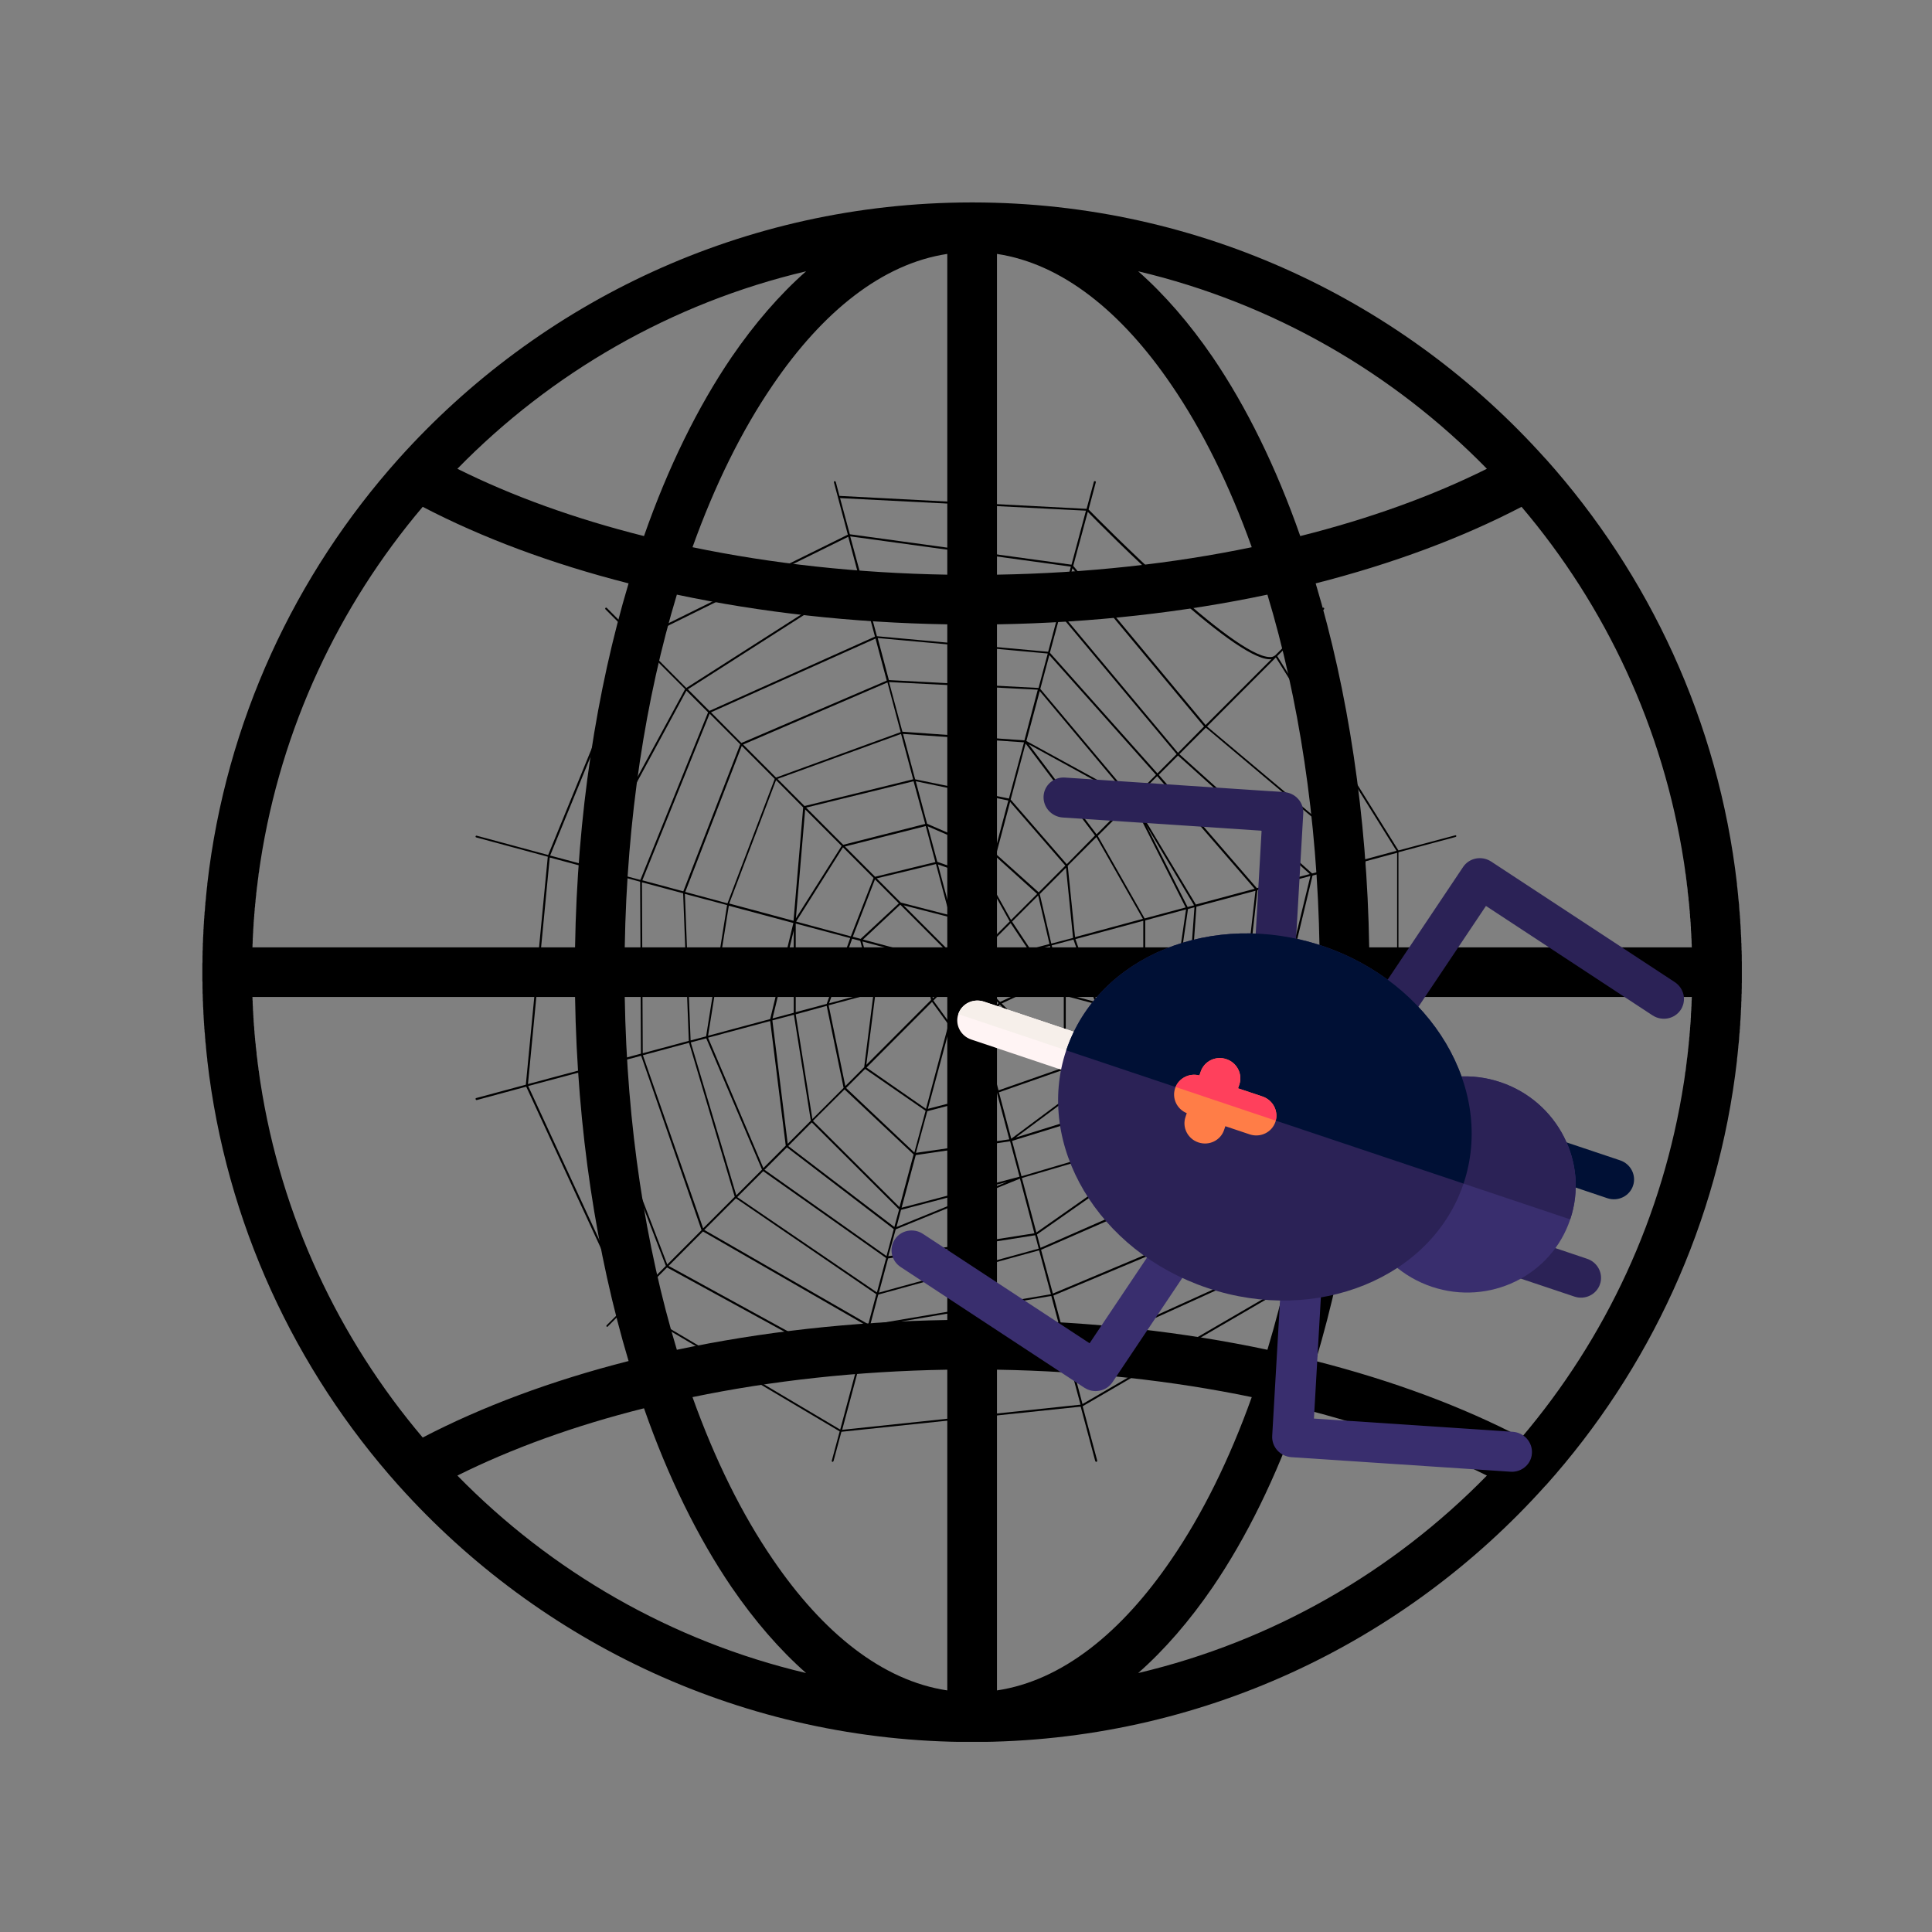 <svg xmlns="http://www.w3.org/2000/svg" xmlns:xlink="http://www.w3.org/1999/xlink" width="128" zoomAndPan="magnify" viewBox="0 0 96 96" height="128" preserveAspectRatio="xMidYMid meet" version="1.0"><rect x="0" y="0" width="96" height="96" fill="#808080" stroke="none"/><defs><clipPath id="id1"><path d="M 10.051 10.051 L 86.551 10.051 L 86.551 86.551 L 10.051 86.551 Z M 10.051 10.051 " clip-rule="nonzero"/></clipPath><clipPath id="id2"><path d="M 23.621 23.895 L 72.371 23.895 L 72.371 72.645 L 23.621 72.645 Z M 23.621 23.895 " clip-rule="nonzero"/></clipPath><clipPath id="id3"><path d="M 74 61 L 80 61 L 80 65 L 74 65 Z M 74 61 " clip-rule="nonzero"/></clipPath><clipPath id="id4"><path d="M 42.605 65.32 L 52.625 35.457 L 85.332 46.43 L 75.312 76.297 Z M 42.605 65.32 " clip-rule="nonzero"/></clipPath><clipPath id="id5"><path d="M 42.605 65.32 L 52.625 35.457 L 85.332 46.43 L 75.312 76.297 Z M 42.605 65.32 " clip-rule="nonzero"/></clipPath><clipPath id="id6"><path d="M 42.605 65.32 L 52.625 35.457 L 85.332 46.43 L 75.312 76.297 Z M 42.605 65.32 " clip-rule="nonzero"/></clipPath><clipPath id="id7"><path d="M 76 56 L 82 56 L 82 60 L 76 60 Z M 76 56 " clip-rule="nonzero"/></clipPath><clipPath id="id8"><path d="M 42.605 65.32 L 52.625 35.457 L 85.332 46.43 L 75.312 76.297 Z M 42.605 65.32 " clip-rule="nonzero"/></clipPath><clipPath id="id9"><path d="M 42.605 65.32 L 52.625 35.457 L 85.332 46.43 L 75.312 76.297 Z M 42.605 65.32 " clip-rule="nonzero"/></clipPath><clipPath id="id10"><path d="M 42.605 65.32 L 52.625 35.457 L 85.332 46.43 L 75.312 76.297 Z M 42.605 65.32 " clip-rule="nonzero"/></clipPath><clipPath id="id11"><path d="M 67 53 L 79 53 L 79 65 L 67 65 Z M 67 53 " clip-rule="nonzero"/></clipPath><clipPath id="id12"><path d="M 42.605 65.32 L 52.625 35.457 L 85.332 46.43 L 75.312 76.297 Z M 42.605 65.32 " clip-rule="nonzero"/></clipPath><clipPath id="id13"><path d="M 42.605 65.32 L 52.625 35.457 L 85.332 46.43 L 75.312 76.297 Z M 42.605 65.32 " clip-rule="nonzero"/></clipPath><clipPath id="id14"><path d="M 42.605 65.32 L 52.625 35.457 L 85.332 46.43 L 75.312 76.297 Z M 42.605 65.32 " clip-rule="nonzero"/></clipPath><clipPath id="id15"><path d="M 67 53 L 79 53 L 79 61 L 67 61 Z M 67 53 " clip-rule="nonzero"/></clipPath><clipPath id="id16"><path d="M 42.605 65.32 L 52.625 35.457 L 85.332 46.43 L 75.312 76.297 Z M 42.605 65.32 " clip-rule="nonzero"/></clipPath><clipPath id="id17"><path d="M 42.605 65.32 L 52.625 35.457 L 85.332 46.43 L 75.312 76.297 Z M 42.605 65.32 " clip-rule="nonzero"/></clipPath><clipPath id="id18"><path d="M 42.605 65.32 L 52.625 35.457 L 85.332 46.43 L 75.312 76.297 Z M 42.605 65.32 " clip-rule="nonzero"/></clipPath><clipPath id="id19"><path d="M 47 49 L 57 49 L 57 55 L 47 55 Z M 47 49 " clip-rule="nonzero"/></clipPath><clipPath id="id20"><path d="M 42.605 65.32 L 52.625 35.457 L 85.332 46.43 L 75.312 76.297 Z M 42.605 65.32 " clip-rule="nonzero"/></clipPath><clipPath id="id21"><path d="M 42.605 65.32 L 52.625 35.457 L 85.332 46.43 L 75.312 76.297 Z M 42.605 65.32 " clip-rule="nonzero"/></clipPath><clipPath id="id22"><path d="M 42.605 65.32 L 52.625 35.457 L 85.332 46.43 L 75.312 76.297 Z M 42.605 65.32 " clip-rule="nonzero"/></clipPath><clipPath id="id23"><path d="M 47 49 L 57 49 L 57 54 L 47 54 Z M 47 49 " clip-rule="nonzero"/></clipPath><clipPath id="id24"><path d="M 42.605 65.32 L 52.625 35.457 L 85.332 46.43 L 75.312 76.297 Z M 42.605 65.32 " clip-rule="nonzero"/></clipPath><clipPath id="id25"><path d="M 42.605 65.32 L 52.625 35.457 L 85.332 46.43 L 75.312 76.297 Z M 42.605 65.32 " clip-rule="nonzero"/></clipPath><clipPath id="id26"><path d="M 42.605 65.32 L 52.625 35.457 L 85.332 46.43 L 75.312 76.297 Z M 42.605 65.32 " clip-rule="nonzero"/></clipPath><clipPath id="id27"><path d="M 63 62 L 77 62 L 77 74 L 63 74 Z M 63 62 " clip-rule="nonzero"/></clipPath><clipPath id="id28"><path d="M 42.605 65.32 L 52.625 35.457 L 85.332 46.43 L 75.312 76.297 Z M 42.605 65.32 " clip-rule="nonzero"/></clipPath><clipPath id="id29"><path d="M 42.605 65.32 L 52.625 35.457 L 85.332 46.43 L 75.312 76.297 Z M 42.605 65.32 " clip-rule="nonzero"/></clipPath><clipPath id="id30"><path d="M 42.605 65.32 L 52.625 35.457 L 85.332 46.43 L 75.312 76.297 Z M 42.605 65.32 " clip-rule="nonzero"/></clipPath><clipPath id="id31"><path d="M 68 42 L 84 42 L 84 51 L 68 51 Z M 68 42 " clip-rule="nonzero"/></clipPath><clipPath id="id32"><path d="M 42.605 65.32 L 52.625 35.457 L 85.332 46.43 L 75.312 76.297 Z M 42.605 65.32 " clip-rule="nonzero"/></clipPath><clipPath id="id33"><path d="M 42.605 65.32 L 52.625 35.457 L 85.332 46.43 L 75.312 76.297 Z M 42.605 65.32 " clip-rule="nonzero"/></clipPath><clipPath id="id34"><path d="M 42.605 65.32 L 52.625 35.457 L 85.332 46.43 L 75.312 76.297 Z M 42.605 65.32 " clip-rule="nonzero"/></clipPath><clipPath id="id35"><path d="M 44 60 L 60 60 L 60 70 L 44 70 Z M 44 60 " clip-rule="nonzero"/></clipPath><clipPath id="id36"><path d="M 42.605 65.32 L 52.625 35.457 L 85.332 46.43 L 75.312 76.297 Z M 42.605 65.32 " clip-rule="nonzero"/></clipPath><clipPath id="id37"><path d="M 42.605 65.32 L 52.625 35.457 L 85.332 46.43 L 75.312 76.297 Z M 42.605 65.32 " clip-rule="nonzero"/></clipPath><clipPath id="id38"><path d="M 42.605 65.32 L 52.625 35.457 L 85.332 46.43 L 75.312 76.297 Z M 42.605 65.32 " clip-rule="nonzero"/></clipPath><clipPath id="id39"><path d="M 51 38 L 65 38 L 65 49 L 51 49 Z M 51 38 " clip-rule="nonzero"/></clipPath><clipPath id="id40"><path d="M 42.605 65.32 L 52.625 35.457 L 85.332 46.43 L 75.312 76.297 Z M 42.605 65.32 " clip-rule="nonzero"/></clipPath><clipPath id="id41"><path d="M 42.605 65.32 L 52.625 35.457 L 85.332 46.43 L 75.312 76.297 Z M 42.605 65.32 " clip-rule="nonzero"/></clipPath><clipPath id="id42"><path d="M 42.605 65.32 L 52.625 35.457 L 85.332 46.43 L 75.312 76.297 Z M 42.605 65.32 " clip-rule="nonzero"/></clipPath><clipPath id="id43"><path d="M 52 46 L 74 46 L 74 65 L 52 65 Z M 52 46 " clip-rule="nonzero"/></clipPath><clipPath id="id44"><path d="M 42.605 65.32 L 52.625 35.457 L 85.332 46.43 L 75.312 76.297 Z M 42.605 65.32 " clip-rule="nonzero"/></clipPath><clipPath id="id45"><path d="M 42.605 65.32 L 52.625 35.457 L 85.332 46.43 L 75.312 76.297 Z M 42.605 65.32 " clip-rule="nonzero"/></clipPath><clipPath id="id46"><path d="M 42.605 65.32 L 52.625 35.457 L 85.332 46.43 L 75.312 76.297 Z M 42.605 65.32 " clip-rule="nonzero"/></clipPath><clipPath id="id47"><path d="M 52 46 L 74 46 L 74 59 L 52 59 Z M 52 46 " clip-rule="nonzero"/></clipPath><clipPath id="id48"><path d="M 42.605 65.32 L 52.625 35.457 L 85.332 46.43 L 75.312 76.297 Z M 42.605 65.32 " clip-rule="nonzero"/></clipPath><clipPath id="id49"><path d="M 42.605 65.32 L 52.625 35.457 L 85.332 46.43 L 75.312 76.297 Z M 42.605 65.32 " clip-rule="nonzero"/></clipPath><clipPath id="id50"><path d="M 42.605 65.32 L 52.625 35.457 L 85.332 46.43 L 75.312 76.297 Z M 42.605 65.32 " clip-rule="nonzero"/></clipPath><clipPath id="id51"><path d="M 58 52 L 64 52 L 64 57 L 58 57 Z M 58 52 " clip-rule="nonzero"/></clipPath><clipPath id="id52"><path d="M 42.605 65.32 L 52.625 35.457 L 85.332 46.43 L 75.312 76.297 Z M 42.605 65.32 " clip-rule="nonzero"/></clipPath><clipPath id="id53"><path d="M 42.605 65.32 L 52.625 35.457 L 85.332 46.43 L 75.312 76.297 Z M 42.605 65.32 " clip-rule="nonzero"/></clipPath><clipPath id="id54"><path d="M 42.605 65.32 L 52.625 35.457 L 85.332 46.43 L 75.312 76.297 Z M 42.605 65.32 " clip-rule="nonzero"/></clipPath><clipPath id="id55"><path d="M 58 52 L 64 52 L 64 56 L 58 56 Z M 58 52 " clip-rule="nonzero"/></clipPath><clipPath id="id56"><path d="M 42.605 65.32 L 52.625 35.457 L 85.332 46.43 L 75.312 76.297 Z M 42.605 65.32 " clip-rule="nonzero"/></clipPath><clipPath id="id57"><path d="M 42.605 65.32 L 52.625 35.457 L 85.332 46.43 L 75.312 76.297 Z M 42.605 65.32 " clip-rule="nonzero"/></clipPath><clipPath id="id58"><path d="M 42.605 65.32 L 52.625 35.457 L 85.332 46.43 L 75.312 76.297 Z M 42.605 65.32 " clip-rule="nonzero"/></clipPath></defs><g clip-path="url(#id1)"><path fill="#000000" d="M 48.367 10.059 C 59.656 10.074 69.805 14.992 76.793 22.793 C 76.793 22.797 76.801 22.801 76.809 22.805 C 81.945 28.547 85.383 35.852 86.309 43.918 L 86.309 43.949 L 86.312 44.008 L 86.328 44.117 L 86.332 44.16 C 86.344 44.297 86.363 44.438 86.375 44.578 L 86.375 44.621 L 86.383 44.676 L 86.387 44.734 L 86.402 44.844 L 86.406 44.902 L 86.414 44.957 L 86.414 45.004 C 86.418 45.086 86.426 45.164 86.43 45.246 L 86.438 45.312 L 86.445 45.367 L 86.445 45.406 L 86.449 45.465 L 86.457 45.52 L 86.457 45.578 L 86.461 45.633 L 86.469 45.688 L 86.469 45.746 L 86.473 45.801 L 86.473 45.855 C 86.48 45.914 86.488 45.973 86.488 46.031 L 86.492 46.098 L 86.492 46.156 L 86.5 46.219 L 86.5 46.277 L 86.504 46.34 L 86.504 46.402 L 86.512 46.48 L 86.512 46.539 L 86.52 46.594 L 86.52 46.648 C 86.52 46.688 86.523 46.727 86.523 46.766 L 86.523 46.828 L 86.531 46.891 L 86.531 47.012 L 86.535 47.074 L 86.535 47.199 L 86.543 47.258 L 86.543 47.391 L 86.547 47.449 L 86.547 47.75 L 86.555 47.812 L 86.555 48.246 C 86.555 48.27 86.555 48.289 86.555 48.309 L 86.555 48.801 L 86.547 48.863 L 86.547 49.113 L 86.543 49.172 L 86.543 49.355 L 86.535 49.418 L 86.535 49.539 L 86.531 49.602 L 86.531 49.734 L 86.523 49.793 L 86.523 49.848 C 86.523 49.887 86.52 49.926 86.52 49.965 L 86.52 50.031 L 86.512 50.09 L 86.512 50.152 L 86.504 50.211 L 86.504 50.273 L 86.5 50.336 L 86.5 50.418 L 86.492 50.473 L 86.492 50.531 L 86.488 50.582 C 86.488 50.641 86.48 50.699 86.473 50.762 L 86.473 50.824 L 86.469 50.883 L 86.469 50.945 L 86.461 50.98 L 86.457 51.039 L 86.457 51.094 L 86.449 51.152 L 86.445 51.207 L 86.445 51.262 L 86.438 51.32 L 86.43 51.371 C 86.426 51.449 86.418 51.531 86.414 51.609 L 86.414 51.656 L 86.406 51.711 L 86.402 51.77 L 86.395 51.824 L 86.387 51.883 L 86.383 51.938 L 86.375 51.992 L 86.375 52.035 C 86.363 52.176 86.344 52.316 86.332 52.457 L 86.328 52.496 L 86.32 52.551 L 86.312 52.609 L 86.309 52.664 L 86.309 52.695 C 85.383 60.762 81.945 68.066 76.809 73.809 C 76.801 73.812 76.793 73.816 76.793 73.82 C 69.785 81.637 59.613 86.559 48.305 86.559 C 36.996 86.559 26.824 81.637 19.812 73.82 C 19.812 73.816 19.809 73.812 19.801 73.809 C 14.664 68.066 11.227 60.762 10.301 52.695 L 10.301 52.664 L 10.297 52.609 L 10.289 52.551 L 10.281 52.496 L 10.277 52.457 C 10.266 52.316 10.246 52.176 10.234 52.035 L 10.234 51.992 L 10.227 51.938 L 10.223 51.883 L 10.215 51.824 L 10.207 51.77 L 10.203 51.711 L 10.203 51.656 L 10.195 51.609 C 10.191 51.531 10.184 51.449 10.18 51.371 L 10.172 51.301 L 10.164 51.25 L 10.164 51.207 L 10.16 51.152 L 10.152 51.094 L 10.152 51.039 L 10.148 50.98 L 10.141 50.926 L 10.141 50.867 L 10.133 50.812 L 10.133 50.762 C 10.129 50.699 10.121 50.641 10.121 50.582 L 10.117 50.52 L 10.117 50.457 L 10.109 50.395 L 10.109 50.336 L 10.105 50.273 L 10.105 50.211 L 10.098 50.133 L 10.098 50.078 L 10.09 50.02 L 10.09 49.965 C 10.09 49.926 10.086 49.887 10.086 49.848 L 10.086 49.785 L 10.078 49.723 L 10.078 49.602 L 10.074 49.539 L 10.074 49.418 L 10.066 49.355 L 10.066 49.164 L 10.062 49.109 L 10.062 48.801 L 10.055 48.738 L 10.055 48.367 C 10.055 48.348 10.055 48.328 10.055 48.309 L 10.055 47.875 L 10.062 47.812 L 10.062 47.504 L 10.066 47.445 L 10.066 47.258 L 10.074 47.199 L 10.074 47.074 L 10.078 47.012 L 10.078 46.879 L 10.086 46.82 L 10.086 46.766 C 10.086 46.727 10.09 46.688 10.09 46.648 L 10.09 46.586 L 10.098 46.523 L 10.098 46.461 L 10.105 46.402 L 10.105 46.34 L 10.109 46.277 L 10.109 46.199 L 10.117 46.141 L 10.117 46.086 L 10.121 46.031 C 10.121 45.973 10.129 45.914 10.133 45.855 L 10.133 45.793 L 10.141 45.73 L 10.141 45.668 L 10.148 45.633 L 10.152 45.578 L 10.152 45.52 L 10.16 45.465 L 10.164 45.406 L 10.164 45.352 L 10.172 45.293 L 10.18 45.246 C 10.184 45.164 10.191 45.082 10.195 45.004 L 10.203 44.957 L 10.203 44.902 L 10.207 44.844 L 10.223 44.734 L 10.227 44.676 L 10.234 44.621 L 10.234 44.578 C 10.246 44.438 10.266 44.301 10.277 44.16 L 10.281 44.117 L 10.297 44.008 L 10.301 43.949 L 10.301 43.918 C 11.227 35.852 14.664 28.547 19.801 22.805 C 19.809 22.801 19.812 22.797 19.812 22.793 C 26.809 14.992 36.961 10.074 48.242 10.059 Z M 49.539 68.059 L 49.539 83.996 C 52.777 83.512 55.734 81.121 58.211 77.48 C 59.75 75.234 61.094 72.512 62.199 69.422 C 58.281 68.609 54.012 68.133 49.539 68.059 Z M 47.07 68.059 C 42.598 68.133 38.328 68.609 34.41 69.422 C 35.516 72.512 36.859 75.234 38.398 77.48 C 40.875 81.121 43.832 83.512 47.07 83.996 Z M 32 69.977 C 28.555 70.84 25.43 71.973 22.727 73.32 C 27.383 78.082 33.355 81.551 40.055 83.133 C 38.742 81.977 37.504 80.547 36.355 78.871 C 34.676 76.406 33.195 73.395 32 69.977 Z M 64.609 69.977 C 63.414 73.395 61.934 76.406 60.254 78.871 C 59.105 80.547 57.867 81.977 56.555 83.133 C 63.254 81.551 69.227 78.082 73.883 73.32 C 71.18 71.973 68.051 70.84 64.609 69.977 Z M 28.574 49.539 L 12.539 49.539 L 12.547 49.582 L 12.547 49.691 L 12.555 49.746 L 12.555 49.855 L 12.559 49.91 L 12.559 49.965 L 12.566 50.02 L 12.566 50.098 L 12.57 50.152 L 12.57 50.211 L 12.578 50.258 L 12.578 50.312 L 12.582 50.367 L 12.582 50.422 L 12.59 50.473 L 12.59 50.555 L 12.598 50.609 L 12.598 50.664 L 12.602 50.715 L 12.602 50.77 L 12.609 50.824 L 12.613 50.875 L 12.613 50.93 L 12.621 50.984 L 12.629 51.035 L 12.629 51.066 L 12.633 51.121 L 12.633 51.172 L 12.641 51.223 L 12.645 51.277 L 12.645 51.332 L 12.652 51.383 L 12.656 51.438 L 12.664 51.488 L 12.664 51.543 L 12.672 51.586 L 12.676 51.625 L 12.676 51.676 L 12.684 51.73 L 12.688 51.781 L 12.695 51.836 L 12.703 51.887 L 12.707 51.941 L 12.707 51.992 L 12.715 52.035 L 12.719 52.078 C 12.719 52.098 12.727 52.113 12.727 52.129 L 12.73 52.18 L 12.738 52.234 L 12.746 52.285 L 12.75 52.34 L 12.75 52.391 L 12.758 52.441 L 12.762 52.484 C 12.77 52.547 12.781 52.609 12.789 52.672 L 12.793 52.734 L 12.801 52.785 L 12.805 52.836 L 12.812 52.887 L 12.82 52.934 C 12.832 53.012 12.844 53.094 12.848 53.176 L 12.863 53.234 L 12.867 53.285 L 12.875 53.332 L 12.879 53.379 C 12.891 53.477 12.91 53.574 12.922 53.676 L 12.938 53.777 C 13.965 60.445 16.836 66.508 21.004 71.43 C 23.949 69.895 27.402 68.605 31.234 67.629 C 29.641 62.301 28.68 56.133 28.574 49.539 Z M 84.055 49.742 L 84.062 49.691 L 84.062 49.582 L 84.07 49.539 L 68.035 49.539 C 67.93 56.133 66.969 62.301 65.375 67.629 C 69.207 68.605 72.66 69.895 75.605 71.43 C 79.781 66.508 82.645 60.445 83.672 53.777 L 83.68 53.723 L 83.688 53.676 C 83.703 53.574 83.715 53.477 83.73 53.379 L 83.734 53.328 L 83.742 53.273 L 83.754 53.223 L 83.762 53.176 C 83.773 53.094 83.777 53.012 83.789 52.934 L 83.797 52.875 L 83.805 52.824 L 83.809 52.773 L 83.816 52.723 L 83.82 52.672 C 83.828 52.609 83.84 52.547 83.848 52.484 L 83.852 52.426 L 83.859 52.375 L 83.863 52.32 L 83.879 52.219 L 83.879 52.172 L 83.883 52.129 C 83.883 52.113 83.891 52.098 83.891 52.078 L 83.895 52.027 L 83.902 51.973 L 83.906 51.922 L 83.914 51.867 L 83.914 51.816 L 83.922 51.762 L 83.926 51.711 L 83.934 51.676 L 83.934 51.625 L 83.938 51.574 L 83.945 51.52 L 83.953 51.469 L 83.953 51.414 L 83.957 51.359 L 83.965 51.309 L 83.965 51.277 L 83.969 51.223 L 83.977 51.172 L 83.977 51.121 L 83.98 51.066 L 83.988 51.012 L 83.988 50.957 L 83.996 50.906 L 84 50.852 L 84 50.824 L 84.008 50.77 L 84.008 50.715 L 84.012 50.664 L 84.012 50.609 L 84.02 50.555 L 84.02 50.5 L 84.023 50.445 L 84.023 50.367 L 84.031 50.312 L 84.031 50.258 L 84.039 50.207 L 84.039 50.152 L 84.043 50.098 L 84.043 50.043 L 84.051 49.988 L 84.051 49.879 L 84.055 49.855 Z M 47.07 65.59 L 47.07 49.539 L 31.043 49.539 C 31.148 55.941 32.078 61.926 33.633 67.07 C 37.785 66.188 42.32 65.668 47.07 65.59 Z M 65.566 49.539 L 49.539 49.539 L 49.539 65.59 C 54.289 65.668 58.824 66.188 62.977 67.07 C 64.531 61.926 65.461 55.941 65.566 49.539 Z M 83.672 42.836 C 82.645 36.168 79.781 30.105 75.605 25.184 C 72.66 26.719 69.207 28.012 65.375 28.988 C 66.969 34.312 67.93 40.48 68.035 47.074 L 84.07 47.074 L 84.062 47.031 L 84.062 46.922 L 84.055 46.867 L 84.055 46.762 L 84.051 46.707 L 84.051 46.652 L 84.043 46.598 L 84.043 46.516 L 84.039 46.461 L 84.039 46.406 L 84.031 46.355 L 84.031 46.301 L 84.023 46.246 L 84.023 46.195 L 84.02 46.141 L 84.02 46.059 L 84.012 46.004 L 84.012 45.949 L 84.008 45.898 L 84.008 45.844 L 84 45.793 L 83.996 45.738 L 83.996 45.684 L 83.988 45.629 L 83.98 45.578 L 83.98 45.547 L 83.977 45.496 L 83.977 45.441 L 83.969 45.391 L 83.965 45.336 L 83.965 45.285 L 83.957 45.23 L 83.953 45.18 L 83.945 45.125 L 83.945 45.074 L 83.938 45.027 L 83.934 44.988 L 83.934 44.938 L 83.926 44.887 L 83.922 44.832 L 83.914 44.777 L 83.906 44.727 L 83.902 44.676 L 83.902 44.625 L 83.895 44.578 L 83.891 44.535 C 83.891 44.52 83.883 44.5 83.883 44.484 L 83.879 44.434 L 83.871 44.383 L 83.863 44.328 L 83.859 44.277 L 83.859 44.227 L 83.852 44.176 L 83.848 44.129 C 83.84 44.066 83.828 44.004 83.82 43.941 L 83.816 43.879 L 83.809 43.828 L 83.805 43.777 L 83.797 43.727 L 83.789 43.68 C 83.777 43.602 83.773 43.52 83.762 43.441 L 83.746 43.383 L 83.742 43.332 L 83.734 43.281 L 83.73 43.234 C 83.715 43.137 83.703 43.039 83.688 42.941 L 83.68 42.887 Z M 62.977 29.547 C 58.824 30.426 54.289 30.945 49.539 31.023 L 49.539 47.074 L 65.566 47.074 C 65.461 40.672 64.531 34.688 62.977 29.547 Z M 31.234 28.988 C 27.402 28.012 23.949 26.719 21.004 25.184 C 16.836 30.105 13.965 36.168 12.938 42.836 L 12.93 42.891 L 12.922 42.941 C 12.91 43.039 12.891 43.137 12.879 43.234 L 12.875 43.289 L 12.867 43.34 L 12.855 43.391 L 12.848 43.441 C 12.844 43.52 12.832 43.602 12.82 43.68 L 12.812 43.738 L 12.805 43.789 L 12.801 43.84 L 12.793 43.891 L 12.789 43.941 C 12.781 44.004 12.77 44.066 12.762 44.129 L 12.758 44.188 L 12.75 44.242 L 12.746 44.293 L 12.73 44.395 L 12.73 44.441 L 12.727 44.484 C 12.727 44.5 12.719 44.52 12.719 44.535 L 12.715 44.586 L 12.707 44.641 L 12.703 44.691 L 12.695 44.746 L 12.695 44.801 L 12.688 44.852 L 12.684 44.902 L 12.676 44.938 L 12.676 44.988 L 12.672 45.039 L 12.656 45.148 L 12.656 45.199 L 12.652 45.254 L 12.645 45.309 L 12.645 45.336 L 12.641 45.391 L 12.633 45.441 L 12.633 45.496 L 12.629 45.547 L 12.621 45.602 L 12.621 45.656 L 12.613 45.711 L 12.609 45.766 L 12.609 45.793 L 12.602 45.844 L 12.602 45.898 L 12.598 45.949 L 12.598 46.004 L 12.59 46.059 L 12.59 46.113 L 12.582 46.168 L 12.582 46.246 L 12.578 46.301 L 12.578 46.355 L 12.57 46.406 L 12.57 46.461 L 12.566 46.516 L 12.566 46.57 L 12.559 46.625 L 12.559 46.734 L 12.555 46.762 L 12.555 46.871 L 12.547 46.922 L 12.547 47.031 L 12.539 47.074 L 28.574 47.074 C 28.68 40.48 29.641 34.312 31.234 28.988 Z M 33.633 29.547 C 32.078 34.688 31.148 40.672 31.043 47.074 L 47.07 47.074 L 47.07 31.023 C 42.32 30.945 37.785 30.426 33.633 29.547 Z M 49.539 12.617 L 49.539 28.555 C 54.012 28.48 58.281 28.004 62.199 27.191 C 61.094 24.105 59.75 21.383 58.211 19.133 C 55.734 15.492 52.777 13.105 49.539 12.617 Z M 47.07 12.617 C 43.832 13.105 40.875 15.492 38.398 19.133 C 36.859 21.383 35.516 24.105 34.41 27.191 C 38.328 28.004 42.598 28.48 47.07 28.555 Z M 40.055 13.48 C 33.355 15.062 27.383 18.531 22.727 23.293 C 25.43 24.641 28.555 25.773 32 26.637 C 33.195 23.219 34.676 20.211 36.355 17.742 C 37.504 16.066 38.742 14.637 40.055 13.48 Z M 56.555 13.48 C 57.867 14.637 59.105 16.066 60.254 17.742 C 61.934 20.211 63.414 23.219 64.609 26.637 C 68.051 25.773 71.18 24.641 73.883 23.293 C 69.227 18.531 63.254 15.066 56.555 13.48 Z M 56.555 13.48 " fill-opacity="1" fill-rule="evenodd"/></g><g clip-path="url(#id2)"><path fill="#000000" d="M 72.363 41.535 C 72.352 41.508 72.336 41.496 72.305 41.508 L 69.488 42.258 L 63.465 32.602 L 65.785 30.277 C 65.805 30.258 65.805 30.227 65.785 30.207 C 65.766 30.188 65.734 30.188 65.715 30.207 L 63.902 32.023 C 63.902 32.023 63.895 32.023 63.895 32.035 L 63.379 32.551 C 63.301 32.621 63.203 32.66 63.094 32.648 C 61.293 32.641 54.539 25.773 54.09 25.316 L 54.449 23.969 C 54.461 23.938 54.441 23.91 54.41 23.91 C 54.383 23.898 54.352 23.918 54.352 23.949 L 53.992 25.285 L 41.711 24.641 L 41.527 23.938 C 41.516 23.918 41.496 23.91 41.469 23.91 C 41.438 23.918 41.43 23.949 41.438 23.969 L 42.129 26.566 L 31.672 31.73 L 30.152 30.207 C 30.133 30.188 30.105 30.188 30.086 30.207 C 30.066 30.227 30.066 30.258 30.086 30.277 L 31.605 31.801 L 27.238 42.484 L 23.691 41.527 C 23.66 41.516 23.641 41.535 23.633 41.555 C 23.621 41.586 23.641 41.605 23.672 41.613 L 27.219 42.57 L 26.129 53.898 L 23.66 54.562 C 23.633 54.57 23.621 54.602 23.633 54.621 C 23.641 54.641 23.66 54.66 23.68 54.66 L 23.691 54.66 L 26.148 53.996 L 31.156 64.836 L 30.145 65.852 C 30.125 65.871 30.125 65.898 30.145 65.918 C 30.152 65.93 30.164 65.93 30.172 65.93 C 30.184 65.93 30.203 65.918 30.203 65.91 L 31.215 64.895 L 41.723 71.125 L 41.332 72.578 C 41.32 72.609 41.34 72.629 41.359 72.637 L 41.371 72.637 C 41.391 72.637 41.41 72.617 41.418 72.598 L 41.809 71.145 L 53.699 69.895 L 54.422 72.598 C 54.43 72.617 54.449 72.637 54.469 72.637 L 54.48 72.637 C 54.508 72.629 54.52 72.609 54.52 72.578 L 53.797 69.875 L 63.785 64.062 L 65.746 66.027 C 65.754 66.035 65.766 66.035 65.773 66.035 C 65.785 66.035 65.793 66.027 65.805 66.027 C 65.824 66.008 65.824 65.977 65.805 65.957 L 63.844 63.996 L 69.469 53.938 L 72.109 54.648 L 72.121 54.648 C 72.141 54.648 72.16 54.629 72.168 54.609 C 72.18 54.582 72.16 54.562 72.129 54.551 L 69.488 53.848 L 69.488 42.348 L 72.305 41.594 C 72.352 41.586 72.371 41.555 72.363 41.535 Z M 63.398 32.668 L 69.391 42.277 L 67.832 42.699 L 59.977 36.098 Z M 39.449 50.422 L 40.289 55.684 L 39.141 56.836 L 38.379 50.703 Z M 38.387 50.605 L 39.441 46.234 L 39.441 50.324 Z M 52.949 49.387 L 52.258 46.977 L 53.34 46.684 L 54.41 49.777 Z M 54.43 49.883 L 53.777 53.879 L 52.957 53.059 L 52.957 49.492 Z M 47.109 47.211 L 47.637 47.211 L 47.832 47.934 Z M 47.773 48 L 46.586 47.68 L 46.996 47.219 Z M 47.773 47.309 L 48.035 47.543 L 48.016 47.609 L 47.941 47.922 Z M 47.727 47.133 L 47.316 45.59 L 48.555 45.59 L 48.055 47.434 Z M 48.055 47.836 L 48.594 45.844 L 48.711 47.258 L 48.047 47.922 Z M 50.219 45.871 L 51.098 47.191 L 48.094 48 Z M 48.797 47.16 L 48.672 45.559 L 49.117 43.891 L 50.172 45.785 Z M 48.582 45.492 L 47.285 45.492 L 46.605 42.953 L 49.031 43.801 Z M 47.617 47.102 L 47.012 47.102 L 44.898 44.984 L 47.207 45.578 Z M 46.926 47.152 L 46.477 47.648 L 42.883 46.684 L 44.734 44.953 Z M 46.527 47.766 L 47.746 48.09 L 46.195 48.508 Z M 47.773 48.188 L 46.352 49.609 L 46.164 48.613 Z M 47.844 48.254 L 47.16 50.793 L 46.379 49.719 Z M 47.941 48.285 L 48.621 50.82 L 47.258 50.84 Z M 48.027 48.254 L 49.617 49.844 L 48.699 50.773 Z M 48.094 48.188 L 51.293 49.043 L 49.695 49.785 Z M 48.113 48.09 L 51.137 47.277 L 51.379 48.965 Z M 51.234 47.258 L 52.168 47.004 L 52.844 49.355 L 51.488 48.996 Z M 51.195 47.16 L 50.289 45.793 L 51.586 44.496 L 52.148 46.906 Z M 50.238 45.715 L 49.148 43.762 L 49.469 42.551 L 51.535 44.418 Z M 49.059 43.695 L 46.574 42.824 L 46.098 41.059 L 49.383 42.484 Z M 47.18 45.473 L 44.762 44.848 L 43.562 43.645 L 46.508 42.934 Z M 44.664 44.887 L 42.766 46.652 L 42.375 46.547 L 43.477 43.695 Z M 46.43 47.738 L 46.066 48.539 L 43.496 49.23 L 42.852 46.781 Z M 43.504 49.328 L 46.066 48.633 L 46.262 49.688 L 43.047 52.91 Z M 46.312 49.785 L 47.129 50.91 L 46.012 55.098 L 43.059 53.047 Z M 47.227 50.938 L 48.641 50.918 L 49.52 54.211 L 46.105 55.098 Z M 48.73 50.891 L 49.684 49.922 L 52.812 53.059 L 49.617 54.18 Z M 49.773 49.863 L 51.438 49.082 L 52.859 49.465 L 52.859 52.961 Z M 52.238 46.887 L 51.664 44.426 L 52.969 43.117 L 53.32 46.605 Z M 51.613 44.34 L 49.5 42.445 L 50.191 39.848 L 52.938 43.012 Z M 49.41 42.387 L 46.066 40.93 L 45.504 38.82 L 50.102 39.777 Z M 46.477 42.836 L 43.484 43.566 L 41.984 42.062 L 46 41.047 Z M 43.406 43.625 L 42.277 46.527 L 39.559 45.793 L 41.887 42.102 Z M 42.344 46.645 L 42.746 46.75 L 43.406 49.258 L 41.195 49.855 Z M 43.406 49.355 L 42.941 53.027 L 42.004 53.965 L 41.176 49.953 Z M 41.918 54.055 L 40.367 55.605 L 39.539 50.402 L 41.078 49.98 Z M 41.965 54.133 L 45.395 57.363 L 44.695 59.98 L 40.395 55.695 Z M 42.043 54.062 L 42.988 53.117 L 45.992 55.195 L 45.434 57.266 Z M 46.078 55.215 L 49.539 54.309 L 50.152 56.613 L 45.512 57.285 Z M 49.637 54.277 L 52.891 53.137 L 53.738 53.984 L 50.25 56.582 Z M 53.809 54.043 L 54.906 55.148 L 50.473 56.523 Z M 53.863 53.965 L 54.527 49.914 L 56.809 50.527 L 54.984 55.09 Z M 54.527 49.816 L 53.438 46.664 L 56.809 45.754 L 56.809 50.422 Z M 53.418 46.566 L 53.055 43.02 L 54.48 41.594 L 56.789 45.656 Z M 53.008 42.941 L 50.219 39.73 L 50.961 36.945 L 54.41 41.516 Z M 50.133 39.68 L 45.473 38.723 L 44.871 36.469 L 50.883 36.887 Z M 45.973 40.941 L 41.898 41.977 L 40.055 40.129 L 45.395 38.82 Z M 41.82 42.035 L 39.547 45.629 L 40.008 40.219 Z M 42.246 46.613 L 41.078 49.883 L 39.539 50.293 L 39.539 45.891 Z M 40.336 55.773 L 44.676 60.098 L 44.441 60.969 L 39.168 56.945 Z M 44.773 60.117 L 50.035 58.73 L 44.547 60.969 Z M 44.801 60.012 L 45.504 57.395 L 50.191 56.711 L 50.66 58.469 Z M 50.289 56.691 L 54.996 55.234 L 56.508 56.75 L 50.758 58.449 Z M 55.062 55.168 L 56.906 50.559 L 58.094 50.879 L 56.574 56.68 Z M 56.906 50.449 L 56.906 45.734 L 58.934 45.188 L 58.113 50.773 Z M 58.914 45.09 L 56.875 45.637 L 54.547 41.535 L 56.254 39.828 Z M 56.945 40.988 L 59.332 44.984 L 59.012 45.07 Z M 54.488 41.457 L 51.117 36.984 L 56.176 39.758 Z M 51 36.82 L 51.664 34.34 L 56.066 39.594 Z M 50.902 36.789 L 44.84 36.359 L 44.176 33.891 L 51.566 34.27 Z M 45.375 38.723 L 39.977 40.051 L 38.633 38.703 L 44.773 36.469 Z M 39.91 40.121 L 39.43 45.754 L 36.234 44.895 L 38.562 38.762 Z M 39.422 45.863 L 38.27 50.637 L 35.184 51.465 L 36.215 45.004 Z M 38.27 50.734 L 39.043 56.926 L 37.93 58.039 L 35.184 51.562 Z M 39.102 57.012 L 44.41 61.074 L 44.051 62.414 L 37.988 58.125 Z M 44.508 61.086 L 50.68 58.566 L 51.398 61.281 L 44.137 62.422 Z M 50.777 58.535 L 56.586 56.828 L 57.082 57.324 L 51.496 61.242 Z M 56.652 56.758 L 58.184 50.898 L 58.914 51.094 L 57.141 57.246 Z M 58.203 50.801 L 59.031 45.168 L 59.352 45.082 L 58.922 50.996 Z M 56.34 39.809 L 56.312 39.758 L 57.5 38.566 L 62.344 44.164 L 59.422 44.945 Z M 56.262 39.68 L 51.691 34.23 L 52.141 32.551 L 57.441 38.5 Z M 51.605 34.184 L 44.168 33.793 L 43.613 31.703 L 52.062 32.473 Z M 44.754 36.379 L 38.562 38.637 L 36.926 36.996 L 44.098 33.91 Z M 38.496 38.703 L 36.148 44.887 L 34.051 44.32 L 36.859 37.062 Z M 36.129 44.973 L 35.086 51.496 L 34.316 51.699 L 34.031 44.418 Z M 35.094 51.594 L 37.863 58.117 L 36.586 59.395 L 34.324 51.797 Z M 37.922 58.195 L 44.031 62.512 L 43.574 64.219 L 36.633 59.484 Z M 44.129 62.531 L 51.438 61.379 L 51.613 62.043 L 43.672 64.23 Z M 51.527 61.34 L 57.148 57.395 L 58.691 58.938 L 51.703 62.004 Z M 57.219 57.324 L 59.012 51.113 L 61.535 51.789 L 58.777 58.867 Z M 59.02 51.016 L 59.449 45.051 L 62.383 44.262 L 61.547 51.699 Z M 57.578 38.5 L 58.535 37.543 L 65.082 43.43 L 62.453 44.133 Z M 57.512 38.43 L 52.168 32.434 L 52.676 30.551 L 58.465 37.473 Z M 52.082 32.387 L 43.574 31.613 L 42.812 28.773 L 52.59 30.48 Z M 44.062 33.82 L 36.84 36.918 L 35.328 35.395 L 43.504 31.73 Z M 36.781 36.984 L 33.953 44.289 L 31.918 43.742 L 35.262 35.461 Z M 33.945 44.387 L 34.227 51.719 L 31.938 52.336 L 31.898 43.84 Z M 34.238 51.816 L 36.508 59.465 L 34.938 61.035 L 31.945 52.434 Z M 36.566 59.543 L 43.543 64.309 L 43.145 65.801 L 34.996 61.113 Z M 43.641 64.328 L 51.633 62.129 L 52.219 64.309 L 43.242 65.832 Z M 51.73 62.102 L 58.777 59.023 L 60.562 60.812 L 52.316 64.277 Z M 58.844 58.957 L 61.621 51.816 L 63.027 52.199 L 60.629 60.742 Z M 61.641 51.719 L 62.48 44.23 L 65.113 43.527 L 63.035 52.102 Z M 58.602 37.473 L 59.918 36.156 L 67.723 42.727 L 65.199 43.402 Z M 58.535 37.406 L 52.707 30.434 L 53.289 28.234 L 59.828 36.098 Z M 52.617 30.383 L 42.793 28.664 L 42.246 26.652 L 53.211 28.156 Z M 43.477 31.633 L 35.25 35.324 L 34.18 34.25 L 42.715 28.793 Z M 35.184 35.395 L 31.82 43.723 L 29.375 43.07 L 34.109 34.32 Z M 31.809 43.812 L 31.848 52.355 L 29.414 53.008 L 29.355 43.148 Z M 31.859 52.461 L 34.859 61.125 L 33.156 62.832 L 29.434 53.105 Z M 34.93 61.191 L 43.125 65.91 L 42.559 68.02 L 33.223 62.902 Z M 43.211 65.93 L 52.238 64.395 L 53.027 67.344 L 42.648 68.027 Z M 52.344 64.375 L 60.648 60.891 L 62.723 62.969 L 53.133 67.316 Z M 60.695 60.82 L 63.113 52.227 L 65.676 52.922 L 62.773 62.91 Z M 63.145 52.129 L 65.219 43.508 L 67.754 42.824 L 65.707 52.824 Z M 54.051 25.434 C 54.809 26.215 61.262 32.738 63.086 32.758 C 63.113 32.758 63.152 32.758 63.184 32.746 L 59.906 36.027 L 53.328 28.117 Z M 41.742 24.75 L 53.961 25.375 L 53.242 28.059 L 42.227 26.547 Z M 42.148 26.672 L 42.688 28.695 L 34.102 34.184 L 31.742 31.809 Z M 31.684 31.879 L 34.043 34.242 L 29.277 43.031 L 27.336 42.512 Z M 27.316 42.609 L 29.258 43.129 L 29.324 53.039 L 26.234 53.867 Z M 26.246 53.965 L 29.344 53.137 L 33.086 62.902 L 31.234 64.758 Z M 41.75 71.035 L 31.293 64.836 L 33.145 62.98 L 42.531 68.117 Z M 41.848 71.047 L 42.629 68.125 L 53.055 67.434 L 53.691 69.797 Z M 53.789 69.766 L 53.164 67.414 L 62.801 63.039 L 63.738 63.977 Z M 63.797 63.918 L 62.859 62.98 L 65.785 52.941 L 69.402 53.906 Z M 69.422 53.809 L 65.805 52.844 L 67.859 42.797 L 69.422 42.375 Z M 69.422 53.809 " fill-opacity="1" fill-rule="nonzero"/></g><g clip-path="url(#id3)"><g clip-path="url(#id4)"><g clip-path="url(#id5)"><g clip-path="url(#id6)"><path fill="#2b2256" d="M 79.504 63.809 C 79.328 64.328 78.758 64.605 78.23 64.426 L 75.129 63.387 C 74.602 63.211 74.312 62.645 74.488 62.125 C 74.66 61.605 75.23 61.328 75.762 61.504 L 78.859 62.547 C 79.391 62.723 79.68 63.289 79.504 63.809 Z M 79.504 63.809 " fill-opacity="1" fill-rule="nonzero"/></g></g></g></g><g clip-path="url(#id7)"><g clip-path="url(#id8)"><g clip-path="url(#id9)"><g clip-path="url(#id10)"><path fill="#001035" d="M 81.145 58.918 C 80.969 59.438 80.398 59.715 79.871 59.539 L 76.77 58.496 C 76.242 58.32 75.953 57.754 76.129 57.234 C 76.301 56.715 76.871 56.438 77.402 56.617 L 80.5 57.656 C 81.031 57.832 81.32 58.398 81.145 58.918 Z M 81.145 58.918 " fill-opacity="1" fill-rule="nonzero"/></g></g></g></g><g clip-path="url(#id11)"><g clip-path="url(#id12)"><g clip-path="url(#id13)"><g clip-path="url(#id14)"><path fill="#392e6e" d="M 78.023 60.59 C 77.086 63.395 73.996 64.895 71.145 63.938 C 68.293 62.98 66.734 59.922 67.676 57.121 C 68.613 54.316 71.703 52.816 74.555 53.773 C 77.406 54.73 78.965 57.789 78.023 60.59 Z M 78.023 60.59 " fill-opacity="1" fill-rule="nonzero"/></g></g></g></g><g clip-path="url(#id15)"><g clip-path="url(#id16)"><g clip-path="url(#id17)"><g clip-path="url(#id18)"><path fill="#2b2256" d="M 67.676 57.121 L 78.023 60.59 C 78.965 57.789 77.406 54.73 74.555 53.773 C 71.703 52.816 68.613 54.316 67.676 57.121 Z M 67.676 57.121 " fill-opacity="1" fill-rule="nonzero"/></g></g></g></g><g clip-path="url(#id19)"><g clip-path="url(#id20)"><g clip-path="url(#id21)"><g clip-path="url(#id22)"><path fill="#fff4f4" d="M 56.879 53.496 C 56.703 54.016 56.133 54.293 55.605 54.117 L 48.258 51.652 C 47.73 51.473 47.441 50.91 47.617 50.391 C 47.789 49.871 48.359 49.594 48.891 49.77 L 56.238 52.234 C 56.766 52.41 57.055 52.977 56.879 53.496 Z M 56.879 53.496 " fill-opacity="1" fill-rule="nonzero"/></g></g></g></g><g clip-path="url(#id23)"><g clip-path="url(#id24)"><g clip-path="url(#id25)"><g clip-path="url(#id26)"><path fill="#f6efea" d="M 47.617 50.391 L 56.879 53.496 C 57.055 52.977 56.766 52.41 56.238 52.234 L 48.891 49.77 C 48.359 49.594 47.789 49.871 47.617 50.391 Z M 47.617 50.391 " fill-opacity="1" fill-rule="nonzero"/></g></g></g></g><g clip-path="url(#id27)"><g clip-path="url(#id28)"><g clip-path="url(#id29)"><g clip-path="url(#id30)"><path fill="#392e6e" d="M 76.074 72.461 C 75.934 72.875 75.523 73.16 75.059 73.129 L 64.168 72.406 C 63.609 72.367 63.184 71.895 63.215 71.348 L 63.656 63.719 C 63.684 63.172 64.16 62.758 64.719 62.793 C 65.273 62.832 65.699 63.305 65.668 63.855 L 65.289 70.488 L 75.172 71.145 C 75.727 71.184 76.152 71.656 76.121 72.203 C 76.117 72.293 76.102 72.379 76.074 72.461 Z M 76.074 72.461 " fill-opacity="1" fill-rule="nonzero"/></g></g></g></g><g clip-path="url(#id31)"><g clip-path="url(#id32)"><g clip-path="url(#id33)"><g clip-path="url(#id34)"><path fill="#2b2256" d="M 83.625 49.949 C 83.598 50.027 83.562 50.109 83.512 50.18 C 83.207 50.637 82.582 50.758 82.113 50.453 L 73.836 45.016 L 70.137 50.539 C 69.832 50.992 69.207 51.113 68.738 50.809 C 68.273 50.504 68.145 49.887 68.449 49.43 L 72.699 43.082 C 73.004 42.625 73.629 42.504 74.098 42.812 L 83.219 48.801 C 83.609 49.059 83.766 49.531 83.625 49.949 Z M 83.625 49.949 " fill-opacity="1" fill-rule="nonzero"/></g></g></g></g><g clip-path="url(#id35)"><g clip-path="url(#id36)"><g clip-path="url(#id37)"><g clip-path="url(#id38)"><path fill="#392e6e" d="M 59.641 62.102 C 59.613 62.184 59.578 62.262 59.527 62.336 L 55.277 68.684 C 55.129 68.902 54.902 69.051 54.641 69.102 C 54.375 69.156 54.105 69.102 53.879 68.953 L 44.758 62.961 C 44.289 62.656 44.16 62.039 44.465 61.582 C 44.77 61.125 45.395 61.004 45.863 61.312 L 54.141 66.746 L 57.84 61.227 C 58.145 60.77 58.77 60.648 59.234 60.957 C 59.625 61.211 59.781 61.688 59.641 62.102 Z M 59.641 62.102 " fill-opacity="1" fill-rule="nonzero"/></g></g></g></g><g clip-path="url(#id39)"><g clip-path="url(#id40)"><g clip-path="url(#id41)"><g clip-path="url(#id42)"><path fill="#2b2256" d="M 64.273 48.301 C 64.133 48.715 63.723 49 63.258 48.969 C 62.703 48.934 62.277 48.457 62.309 47.91 L 62.688 41.277 L 52.805 40.621 C 52.25 40.582 51.824 40.109 51.855 39.559 C 51.887 39.012 52.363 38.598 52.918 38.637 L 63.809 39.359 C 64.078 39.379 64.328 39.5 64.504 39.699 C 64.684 39.895 64.773 40.156 64.758 40.418 L 64.32 48.043 C 64.316 48.133 64.301 48.219 64.273 48.301 Z M 64.273 48.301 " fill-opacity="1" fill-rule="nonzero"/></g></g></g></g><g clip-path="url(#id43)"><g clip-path="url(#id44)"><g clip-path="url(#id45)"><g clip-path="url(#id46)"><path fill="#2b2256" d="M 72.723 58.812 C 71.148 63.5 65.441 65.828 60 64 C 54.559 62.176 51.41 56.875 52.98 52.191 C 54.555 47.504 60.262 45.176 65.703 47 C 71.145 48.828 74.293 54.125 72.723 58.812 Z M 72.723 58.812 " fill-opacity="1" fill-rule="nonzero"/></g></g></g></g><g clip-path="url(#id47)"><g clip-path="url(#id48)"><g clip-path="url(#id49)"><g clip-path="url(#id50)"><path fill="#001035" d="M 52.98 52.191 L 72.723 58.812 C 74.293 54.125 71.145 48.828 65.703 47 C 60.262 45.176 54.555 47.504 52.98 52.191 Z M 52.98 52.191 " fill-opacity="1" fill-rule="nonzero"/></g></g></g></g><g clip-path="url(#id51)"><g clip-path="url(#id52)"><g clip-path="url(#id53)"><g clip-path="url(#id54)"><path fill="#ff7d47" d="M 59.664 53.246 L 59.598 53.438 C 59.09 53.305 58.559 53.578 58.391 54.074 C 58.223 54.574 58.48 55.113 58.969 55.312 L 58.906 55.504 C 58.73 56.023 59.02 56.59 59.547 56.766 C 60.078 56.945 60.648 56.668 60.824 56.148 L 60.887 55.961 L 62.098 56.367 C 62.629 56.543 63.199 56.266 63.375 55.746 C 63.547 55.227 63.262 54.664 62.73 54.484 L 61.516 54.078 L 61.582 53.891 C 61.754 53.371 61.469 52.805 60.938 52.629 C 60.41 52.449 59.84 52.727 59.664 53.246 Z M 59.664 53.246 " fill-opacity="1" fill-rule="nonzero"/></g></g></g></g><g clip-path="url(#id55)"><g clip-path="url(#id56)"><g clip-path="url(#id57)"><g clip-path="url(#id58)"><path fill="#ff405c" d="M 59.664 53.246 L 59.598 53.438 C 59.113 53.309 58.605 53.555 58.414 54.012 L 63.391 55.684 C 63.523 55.18 63.238 54.656 62.73 54.484 L 61.516 54.078 L 61.582 53.891 C 61.754 53.371 61.465 52.805 60.938 52.629 C 60.41 52.449 59.84 52.727 59.664 53.246 Z M 59.664 53.246 " fill-opacity="1" fill-rule="nonzero"/></g></g></g></g></svg>